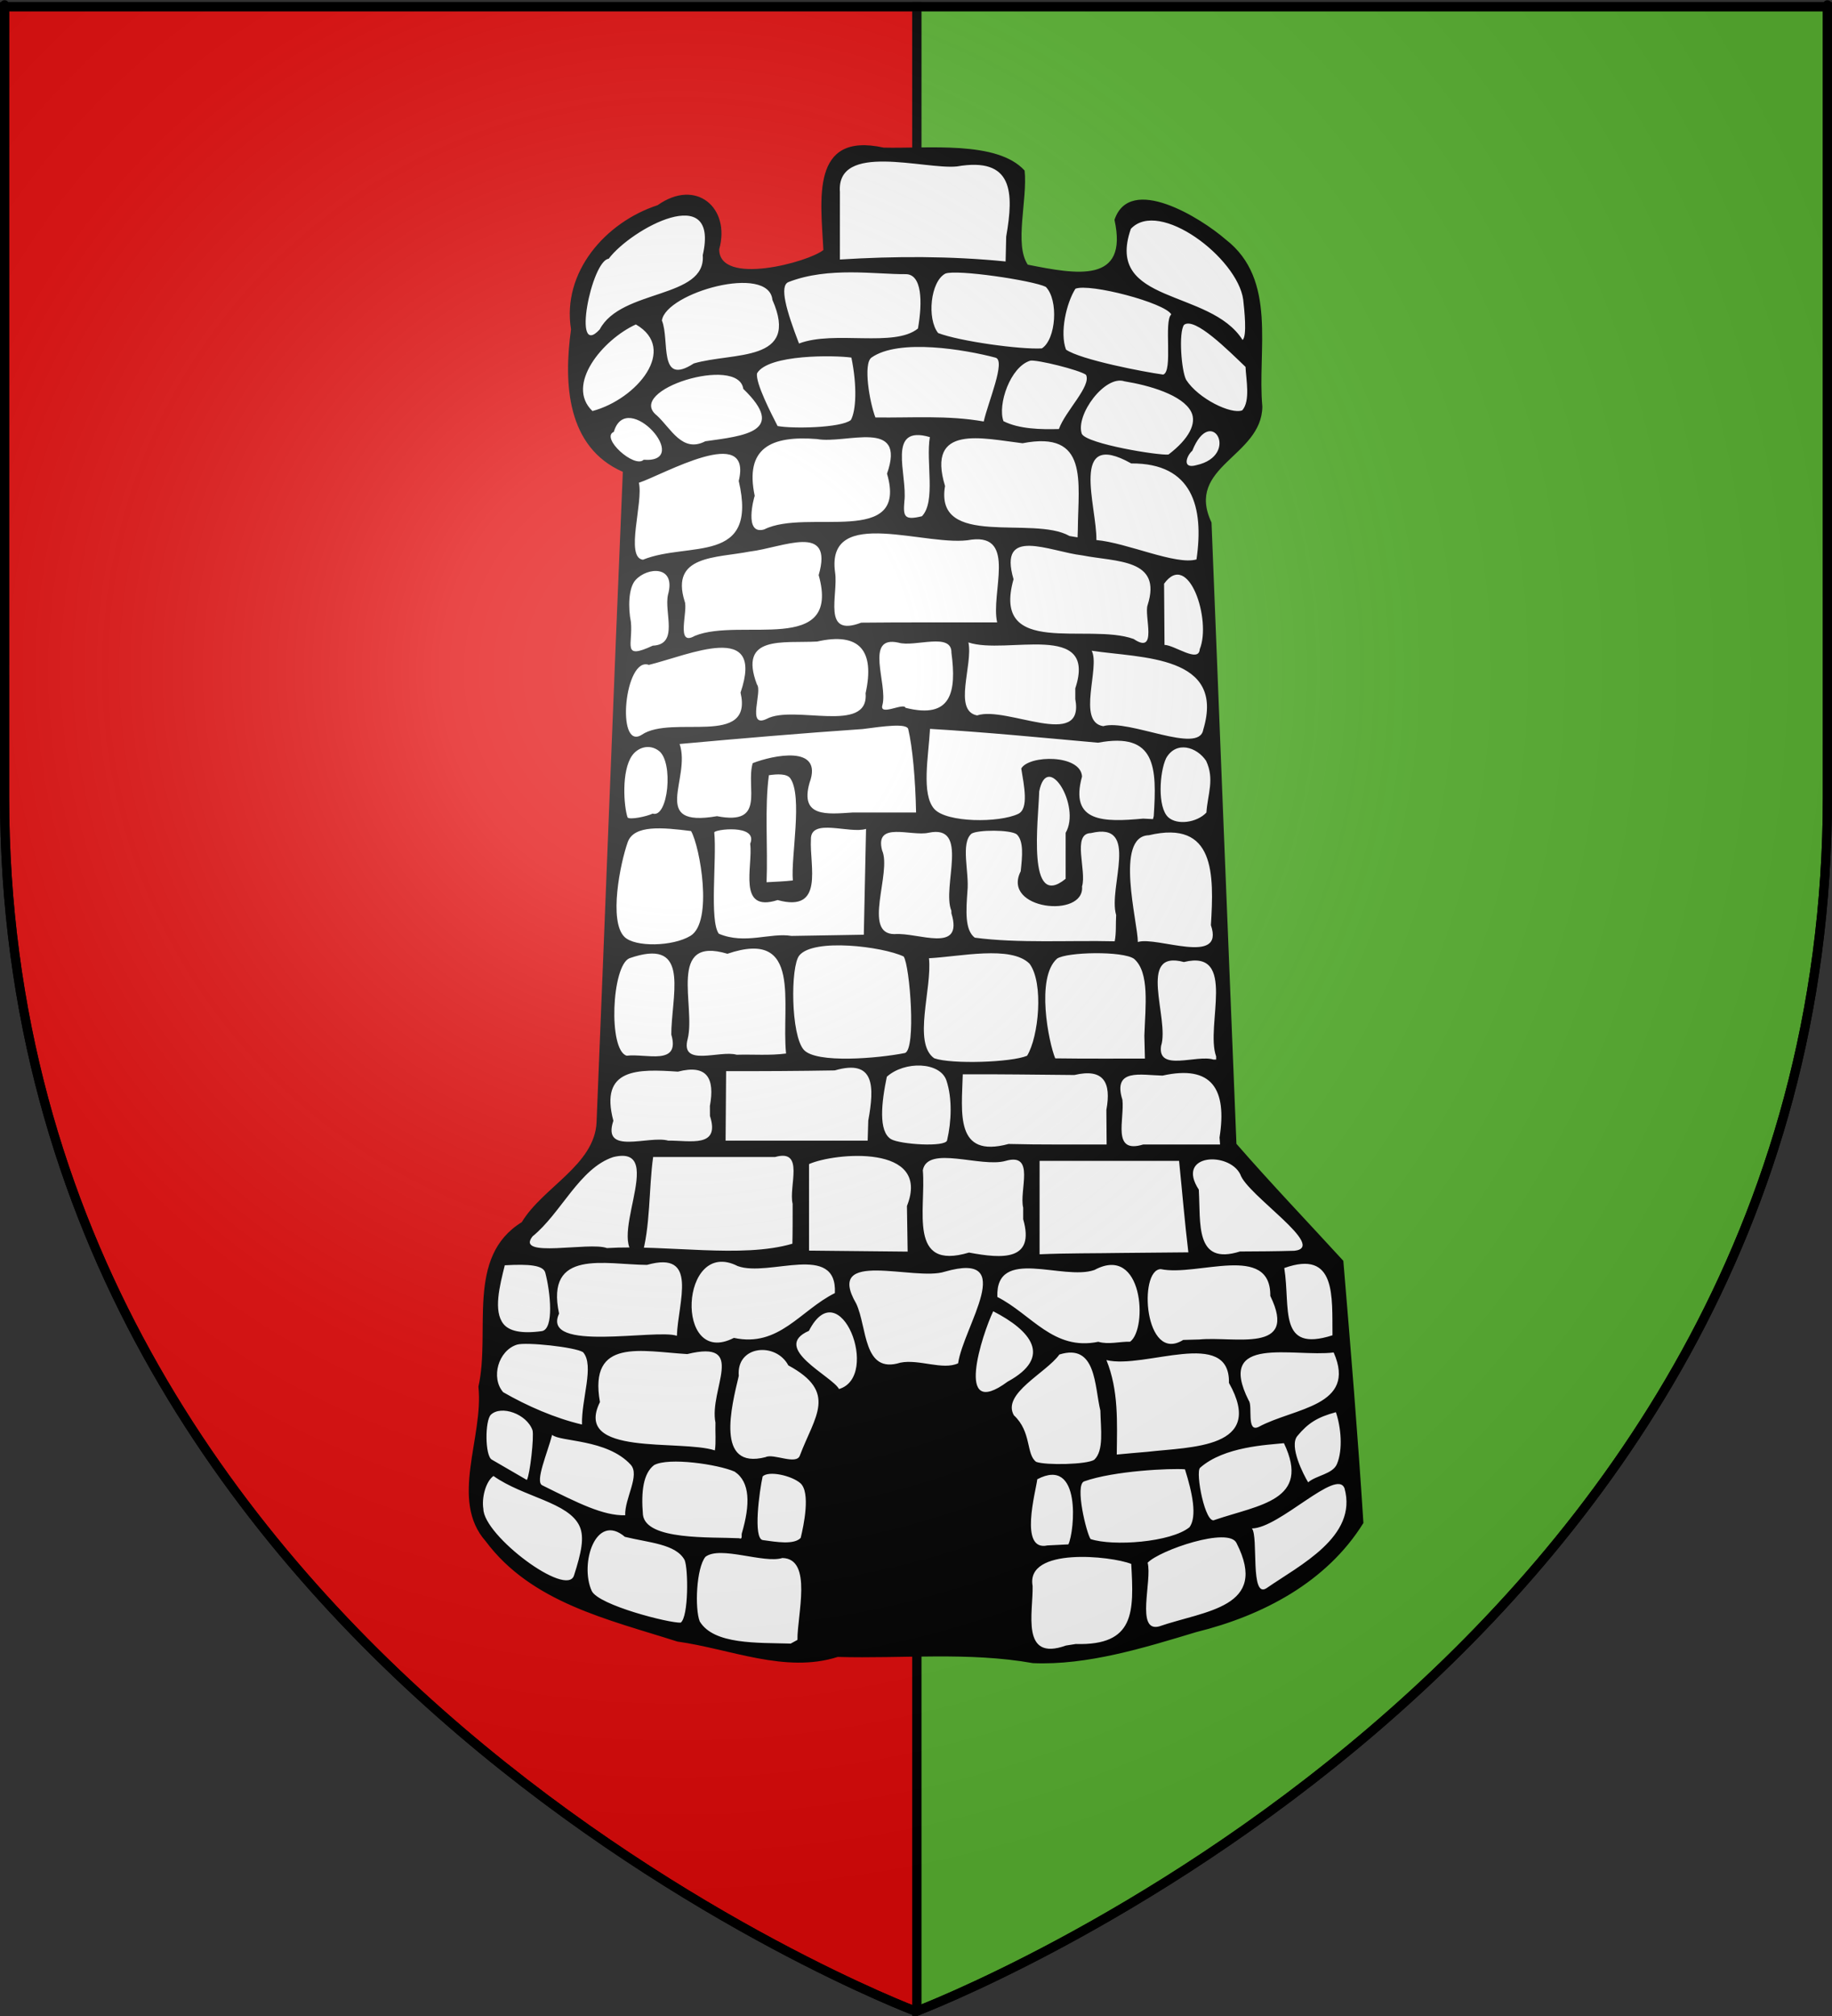 <?xml version="1.0" encoding="UTF-8" standalone="no"?>
<svg
   xmlns:dc="http://purl.org/dc/elements/1.1/"
   xmlns:cc="http://creativecommons.org/ns#"
   xmlns:rdf="http://www.w3.org/1999/02/22-rdf-syntax-ns#"
   xmlns:svg="http://www.w3.org/2000/svg"
   xmlns="http://www.w3.org/2000/svg"
   xmlns:xlink="http://www.w3.org/1999/xlink"
   xmlns:sodipodi="http://sodipodi.sourceforge.net/DTD/sodipodi-0.dtd"
   xmlns:inkscape="http://www.inkscape.org/namespaces/inkscape"
   height="660"
   width="600"
   version="1.0"
   id="svg2"
   sodipodi:version="0.32"
   inkscape:version="0.46"
   sodipodi:docname="Saint-Andéol-le-Château.svg"
   sodipodi:docbase="E:\DIVERS\Héraldique"
   inkscape:export-filename="/Users/olivier/Desktop/Blason Rouge/Blason_Vide_3D.png"
   inkscape:export-xdpi="144"
   inkscape:export-ydpi="144"
   inkscape:output_extension="org.inkscape.output.svg.inkscape">
  <rect width="100%" height="100%" fill="#333333" stroke="none"/>
  <sodipodi:namedview
     inkscape:window-height="813"
     inkscape:window-width="1152"
     inkscape:pageshadow="2"
     inkscape:pageopacity="0.0"
     guidetolerance="10.0"
     gridtolerance="10.0"
     objecttolerance="10.0"
     borderopacity="1.0"
     bordercolor="#666666"
     pagecolor="#ffffff"
     id="base"
     showgrid="false"
     height="660px"
     inkscape:zoom="0.91818143"
     inkscape:cx="376.23766"
     inkscape:cy="329.99986"
     inkscape:window-x="-4"
     inkscape:window-y="-4"
     inkscape:current-layer="g2301" />
  <desc
     id="desc4">Flag of Canton of Valais (Wallis)</desc>
  <defs
     id="defs6">
    <inkscape:perspective
       sodipodi:type="inkscape:persp3d"
       inkscape:vp_x="0 : 330 : 1"
       inkscape:vp_y="0 : 1000 : 0"
       inkscape:vp_z="600 : 330 : 1"
       inkscape:persp3d-origin="300 : 220 : 1"
       id="perspective36" />
    <linearGradient
       id="linearGradient2893">
      <stop
         style="stop-color:white;stop-opacity:0.314;"
         offset="0"
         id="stop2895" />
      <stop
         id="stop2897"
         offset="0.19"
         style="stop-color:white;stop-opacity:0.251;" />
      <stop
         style="stop-color:#6b6b6b;stop-opacity:0.125;"
         offset="0.6"
         id="stop2901" />
      <stop
         style="stop-color:black;stop-opacity:0.125;"
         offset="1"
         id="stop2899" />
    </linearGradient>
    <linearGradient
       id="linearGradient2885">
      <stop
         id="stop2887"
         offset="0"
         style="stop-color:white;stop-opacity:1;" />
      <stop
         style="stop-color:white;stop-opacity:1;"
         offset="0.229"
         id="stop2891" />
      <stop
         id="stop2889"
         offset="1"
         style="stop-color:black;stop-opacity:1;" />
    </linearGradient>
    <linearGradient
       id="linearGradient2955">
      <stop
         id="stop2867"
         offset="0"
         style="stop-color:#fd0000;stop-opacity:1;" />
      <stop
         style="stop-color:#e77275;stop-opacity:0.659;"
         offset="0.5"
         id="stop2873" />
      <stop
         style="stop-color:black;stop-opacity:0.323;"
         offset="1"
         id="stop2959" />
    </linearGradient>
    <radialGradient
       inkscape:collect="always"
       xlink:href="#linearGradient2955"
       id="radialGradient2961"
       cx="225.524"
       cy="218.901"
       fx="225.524"
       fy="218.901"
       r="300"
       gradientTransform="matrix(-4.167939e-4,2.183,-1.884,-3.599562e-4,615.597,-289.121)"
       gradientUnits="userSpaceOnUse" />
    <polygon
       id="star"
       transform="scale(53,53)"
       points="0,-1 0.588,0.809 -0.951,-0.309 0.951,-0.309 -0.588,0.809 0,-1 " />
    <clipPath
       id="clip">
      <path
         d="M 0,-200 L 0,600 L 300,600 L 300,-200 L 0,-200 z "
         id="path10" />
    </clipPath>
    <radialGradient
       inkscape:collect="always"
       xlink:href="#linearGradient2955"
       id="radialGradient1911"
       gradientUnits="userSpaceOnUse"
       gradientTransform="matrix(-4.167939e-4,2.183,-1.884,-3.599562e-4,615.597,-289.121)"
       cx="225.524"
       cy="218.901"
       fx="225.524"
       fy="218.901"
       r="300" />
    <radialGradient
       inkscape:collect="always"
       xlink:href="#linearGradient2955"
       id="radialGradient2865"
       gradientUnits="userSpaceOnUse"
       gradientTransform="matrix(0,1.749,-1.593,-1.049767e-7,551.788,-191.29)"
       cx="225.524"
       cy="218.901"
       fx="225.524"
       fy="218.901"
       r="300" />
    <radialGradient
       inkscape:collect="always"
       xlink:href="#linearGradient2955"
       id="radialGradient2871"
       gradientUnits="userSpaceOnUse"
       gradientTransform="matrix(0,1.386,-1.323,-5.741131e-8,-158.082,-109.541)"
       cx="225.524"
       cy="218.901"
       fx="225.524"
       fy="218.901"
       r="300" />
    <radialGradient
       inkscape:collect="always"
       xlink:href="#linearGradient2893"
       id="radialGradient3163"
       gradientUnits="userSpaceOnUse"
       gradientTransform="matrix(1.353,0,0,1.349,-77.629,-85.747)"
       cx="221.445"
       cy="226.331"
       fx="221.445"
       fy="226.331"
       r="300" />
    <inkscape:perspective
       id="perspective3258"
       inkscape:persp3d-origin="372.04724 : 350.78739 : 1"
       inkscape:vp_z="744.09448 : 526.18109 : 1"
       inkscape:vp_y="0 : 1000 : 0"
       inkscape:vp_x="0 : 526.18109 : 1"
       sodipodi:type="inkscape:persp3d" />
  </defs>
  <g
     inkscape:groupmode="layer"
     id="layer3"
     inkscape:label="Fond écu"
     style="display:inline"
     sodipodi:insensitive="true">
    <path
       style="fill:#5ab532;fill-opacity:1;fill-rule:evenodd;stroke:#000000;stroke-width:3;stroke-linecap:butt;stroke-linejoin:miter;stroke-miterlimit:4;stroke-dasharray:none;stroke-opacity:1"
       d="M 300.25,2.188 L 300.25,658.406 C 302.988,657.37 598.5,544.849 598.5,260.719 C 598.5,-24.733 598.5,2.188 598.5,2.188 L 300.25,2.188 z"
       id="path2855" />
    <path
       style="fill:#e20909;fill-rule:evenodd;stroke:#000000;stroke-width:3;stroke-linecap:butt;stroke-linejoin:miter;stroke-opacity:1"
       d="M 1.5,2.188 L 1.5,260.719 C 1.5,546.17 300,658.5 300,658.5 C 300,658.5 300.237,658.411 300.25,658.406 L 300.25,2.188 L 1.5,2.188 z"
       id="path2187" />
  </g>
  <g
     inkscape:groupmode="layer"
     id="layer4"
     inkscape:label="Meubles"
     sodipodi:insensitive="true">
    <g
       id="g3261"
       inkscape:label="Calque 1"
       transform="matrix(0.517,0,0,0.517,108.384,29.049)">
      <g
         transform="matrix(1.697,0,0,1.697,-206.291,-365.152)"
         id="g2301">
        <path
           id="path4415"
           style="fill:#ffffff;fill-opacity:1;stroke:none;stroke-width:7;stroke-miterlimit:4;stroke-dasharray:none;stroke-opacity:1"
           d="M 320.012,237.707 C 312.838,237.158 307.355,243.27 306.756,250.018 C 305.293,258.641 306.512,267.415 306.868,276.081 C 298.432,281.514 288.031,283.526 278.06,283.891 C 272.645,284.139 265.103,281.915 265.073,275.383 C 267.195,268.619 265.546,259.09 257.871,256.657 C 250.819,254.312 245.222,260.022 238.877,261.961 C 223.24,268.858 210.363,285.007 212.363,302.841 C 212.451,311.077 210.664,319.525 211.957,327.866 C 212.957,340.354 219.892,352.765 232.011,357.24 C 228.402,439.221 225.616,521.247 221.928,603.217 C 219.354,617.131 205.745,624.327 197.283,634.366 C 195.126,637.657 192.601,640.291 189.338,642.491 C 179.107,651.965 179.749,667.269 179.622,680.145 C 179.904,687.224 178.794,694.24 178.197,701.189 C 179.318,717.646 170.497,734.399 176.689,750.411 C 185.847,767.166 203.435,777.195 220.873,783.449 C 234.082,787.906 247.324,792.786 261.141,795.015 C 277.264,798.512 294.355,804.072 310.762,798.913 C 335.36,799.503 360.227,797.06 384.584,801.254 C 409.366,801.77 432.887,792.76 456.341,786.096 C 475.819,779.522 494.426,767.728 505.513,749.984 C 503.426,717.673 500.768,685.403 498.086,653.137 C 484.733,638.609 471.12,624.309 458.159,609.429 C 454.97,532.076 451.944,454.717 448.841,377.361 C 445.088,370.53 446.6,361.753 452.195,356.385 C 458.334,349.447 468.335,343.471 467.724,332.888 C 466.203,315.591 471.238,296.621 462.12,280.785 C 455.749,271.338 445.473,265.211 435.315,260.506 C 429.617,258.14 420.839,255.776 416.747,261.767 C 414.247,264.913 417.188,269.074 416.341,272.795 C 416.44,279.67 410.172,284.795 403.58,284.768 C 395.88,285.342 388.333,283.483 380.803,282.135 C 375.476,273.59 378.894,262.838 379.093,253.416 C 379.061,250.093 380.468,245.6 376.414,244.099 C 364.216,236.973 349.38,238.772 335.813,238.586 C 330.395,239.182 325.325,237.824 320.012,237.707 z" />
        <path
           id="path4417"
           style="fill:#000000;fill-opacity:1;stroke:none;stroke-opacity:1"
           d="M 373.634,270.357 C 373.562,273.448 373.489,276.539 373.417,279.63 C 352.88,277.577 332.153,277.618 311.559,278.9 C 311.559,270.504 311.559,262.107 311.559,253.711 C 310.198,234.912 343.154,245.397 355.216,244.175 C 376.31,240.516 376.522,253.871 373.634,270.357 z M 221.892,304.997 C 211.43,316.376 218.806,279.307 225.244,278.619 C 233.674,267.426 266.717,249.46 260.363,277.277 C 261.657,293.653 229.951,289.741 221.892,304.997 z M 462.111,293.859 C 462.521,297.586 463.626,307.508 461.874,308.92 C 449.739,289.668 410.265,295.804 420.172,267.458 C 430.707,256.148 459.959,278.28 462.111,293.859 z M 296.291,310.249 C 291.617,298.112 288.841,288.688 292.384,287.307 C 307.302,281.495 324.968,284.471 336.075,284.367 C 342.239,284.31 342.428,294.737 340.699,304.646 C 331.882,311.855 309.415,305.232 296.291,310.249 z M 388.407,289.1 C 393.257,294.001 392.242,308.719 386.941,312.075 C 378.886,312.536 356.247,309.406 348.225,306.342 C 344.013,301.043 345.329,287.144 350.907,284.164 C 355.092,282.474 383.523,286.703 388.407,289.1 z M 257.003,317.692 C 243.612,326.345 248.127,309.01 245.114,301.664 C 246.535,291.309 285.016,280.412 286.37,293.969 C 296.753,317.543 271.679,313.355 257.003,317.692 z M 435.26,299.387 C 432.367,301.926 436.006,320.72 432.229,321.838 C 425.114,320.876 401.366,316.304 395.969,312.525 C 393.568,306.213 396.08,295.176 399.477,289.803 C 404.819,287.683 432.869,295.038 435.26,299.387 z M 219.191,335.447 C 208.966,325.727 222.988,308.788 235.397,303.132 C 251.271,312.32 235.783,330.992 219.191,335.447 z M 462.977,318.972 C 463.153,323.61 464.878,331.647 461.752,335.181 C 457.638,336.799 445.374,330.872 440.821,323.808 C 439.05,320.571 437.919,306.142 440.029,303.272 C 444.057,300.229 456.596,312.892 462.977,318.972 z M 369.645,315.526 C 373.594,316.575 366.908,332.034 365.246,339.35 C 351.893,336.952 338.297,338.033 324.808,337.834 C 322.653,332.229 320.153,317.74 323.36,315.485 C 333.629,308.262 358.491,312.562 369.645,315.526 z M 315.636,338.812 C 311.953,341.751 293.921,342.097 288.295,341.035 C 286.05,336.63 279.937,324.866 280.636,321.353 C 284.857,314.185 309.755,314.619 315.844,315.498 C 318.066,326.216 317.578,335.435 315.636,338.812 z M 393.304,342.162 C 386.71,342.349 378.481,342.201 372.618,339.222 C 370.359,333.104 375.143,318.915 382.628,316.647 C 385.148,316.202 400.952,320.109 403.43,321.924 C 405.513,326.085 395.738,335.38 393.304,342.162 z M 261.324,346.72 C 252.709,351.186 248.543,341.985 243.266,337.13 C 231.062,327.617 273.74,314.477 275.488,327.164 C 292.103,343.186 275.614,344.736 261.324,346.72 z M 434.218,351.672 C 430.745,352.116 403.794,347.739 401.866,343.965 C 399.408,336.863 410.554,321.887 417.79,324.357 C 426.875,325.822 439.54,329.407 442.717,335.791 C 444.813,340 441.927,345.807 434.218,351.672 z M 238.301,353.624 C 234.885,357.002 222.03,345.398 227.174,343.204 C 231.923,326.77 256.994,354.951 238.301,353.624 z M 444.637,355.638 C 439.086,357.202 440.987,352.083 443.107,350.256 C 450.142,332.672 461.127,351.997 444.637,355.638 z M 342.18,374.698 C 335.69,376.276 335.123,374.918 335.619,369.183 C 336.867,359.24 328.759,340.389 345.134,345.169 C 343.595,354.412 347.443,369.244 342.18,374.698 z M 283.314,379.614 C 275.501,381.913 279.573,367.423 279.758,367.084 C 276,349.26 285.771,344.528 303.017,345.893 C 313.757,347.897 336.506,337.892 329.146,358.815 C 337.29,386.509 299.209,371.638 283.314,379.614 z M 400.377,379.65 L 400.377,379.65 L 400.279,382.578 L 397.265,382.071 C 383.64,374.29 346.8,386.889 350.803,363.421 C 343.771,340.215 364.751,345.666 379.732,347.461 C 404.552,342.616 400.51,361.785 400.377,379.65 z M 238.028,390.927 C 231.244,390.089 238.273,369.346 236.511,362.21 C 245.498,359.266 279.029,339.887 273.796,361.53 C 281.14,393.078 255.035,384.012 238.028,390.927 z M 444.672,390.813 C 436.945,393.038 418.848,384.625 407.302,383.582 C 407.573,371.286 396.94,341.89 420.312,354.998 C 443.179,354.84 447.52,371.304 444.672,390.813 z M 343.304,414.31 C 335.374,414.313 327.444,414.333 319.514,414.414 C 304.701,420.051 311.044,404.047 309.761,395.686 C 306.207,370.119 344.642,386.652 360.734,383.422 C 377.645,381.378 367.761,403.489 370.257,414.31 C 361.273,414.31 352.288,414.31 343.304,414.31 z M 257.363,419.354 C 250.062,423.559 255.041,409.776 253.582,406.395 C 248.248,389.203 265.195,390.346 277.958,387.868 C 290.238,386.412 309.344,376.926 303.637,396.663 C 312.121,426.899 274.429,412.305 257.363,419.354 z M 426.434,407.828 C 425.012,411.663 430.352,426.638 421.212,420.499 C 404.098,414.328 368.086,427.67 376.379,398.205 C 370.529,378.259 389.759,387.864 402.058,389.308 C 414.786,391.814 431.968,390.467 426.434,407.828 z M 241.698,422.993 C 229.994,428.434 234.399,422.507 233.531,414.102 C 232.52,409.036 232.544,401.523 235.255,398.518 C 239.687,393.606 250.459,392.92 247.402,403.928 C 245.83,410.527 251.599,422.577 241.698,422.993 z M 445.885,424.303 C 445.564,429.628 436.469,422.763 432.736,422.713 C 432.682,415.1 432.628,407.488 432.575,399.876 C 441.735,387.201 450.335,413.505 445.885,424.303 z M 336.047,446.18 C 335.446,444.091 326.1,449.527 327.441,445.104 C 329.504,437.364 320.501,418.992 333.443,421.873 C 339.489,423.65 353.35,417.817 353.193,425.634 C 355.124,440.272 353.249,450.525 336.047,446.18 z M 284.191,450.33 C 276.63,453.948 282.763,440.013 280.59,437.476 C 273.555,418.928 290.307,422.139 303.038,421.456 C 318.913,417.857 324.658,424.827 321.15,440.759 C 322.452,456.161 294.276,444.88 284.191,450.33 z M 399.426,438.916 C 399.426,440.248 399.426,441.579 399.426,442.911 C 403.042,462.206 373.724,445.328 362.76,449.026 C 353.678,447.234 361.312,430.154 359.534,421.785 C 373.64,426.574 407.85,413.546 399.426,438.916 z M 237.557,456.266 C 227.868,462.324 231.18,426.861 240.248,430.164 C 255.254,426.498 283.716,413.397 274.468,440.501 C 279.28,461.101 248.877,448.55 237.557,456.266 z M 447.187,454.372 C 445.624,463.724 419.383,450.231 409.839,453.036 C 399.875,451.434 408.81,431.007 405.548,424.888 C 424.366,427.697 455.589,426.539 447.187,454.372 z M 265.684,486.621 C 240.213,491.013 256.131,472.603 251.726,459.684 C 273.945,457.662 297.82,455.628 320.082,454.106 C 328.08,453.043 336.521,451.88 337.066,454.141 C 338.646,460.7 339.758,472.815 339.993,485.252 C 332.095,485.252 324.196,485.252 316.298,485.252 C 306.741,485.877 296.544,487.107 300.226,474.162 C 305.501,459.754 286.314,463.967 279.014,466.832 C 276.296,475.912 284.165,490.226 265.684,486.621 z M 428.715,486.602 L 428.715,486.602 L 428.432,487.718 L 424.763,487.529 C 410.168,488.884 397.167,489.044 401.947,471.82 C 401.446,463.489 382.144,463.746 379.26,468.827 C 380.283,475.197 382.159,483.844 378.112,485.765 C 370.958,489.159 351.442,489.076 346.812,483.947 C 341.854,478.454 344.647,464.189 345.197,454.041 C 366.136,455.271 387.021,457.338 407.913,459.205 C 429.68,455.118 429.883,468.537 428.715,486.602 z M 241.666,485.66 C 239.355,486.776 233.182,488.023 232.304,487.114 C 230.88,482.983 229.935,469.728 233.983,464.008 C 236.11,461.003 240.353,459.518 243.972,462.233 C 249.548,466.416 247.454,487.476 241.666,485.66 z M 448.264,465.972 C 451.496,472.837 448.828,478.388 448.373,485.268 C 444.77,489.074 437.464,490.015 434.167,487.06 C 430.035,483.356 430.861,470.128 433.347,464.957 C 437.133,458.356 444.81,460.793 448.264,465.972 z M 293.994,510.598 C 290.738,510.989 287.456,511.07 284.185,511.272 C 284.704,498.18 283.417,483.39 285.047,471.342 C 288.119,470.877 291.783,470.697 293.047,472.503 C 297.746,479.222 293.206,501.954 293.994,510.598 z M 395.825,492.835 C 395.825,498.553 395.825,504.271 395.825,509.988 C 381.238,521.932 385.654,488.108 385.959,477.385 C 388.986,462.017 401.655,482.921 395.825,492.835 z M 353.161,521.893 L 353.181,522.857 C 357.872,538.179 340.661,529.874 331.927,530.625 C 319.772,530.618 331.019,507.597 327.311,499.391 C 324.448,488.33 338.128,494.254 344.635,492.814 C 360.235,489.466 349.522,513.037 353.161,521.893 z M 293.491,531.299 C 285.615,529.967 276.137,534.626 266.36,530.481 C 262.789,525.675 265.633,502.546 264.662,492.722 C 264.334,491.564 281.174,489.397 278.069,496.921 C 279.181,505.3 273.073,522.783 288.316,517.922 C 305.891,522.755 300.194,505.151 300.739,495.32 C 300.531,487.09 315.093,493.309 321.319,491.373 C 321.038,504.533 320.759,517.692 320.483,530.851 C 311.486,531 302.488,531.149 293.491,531.299 z M 414.682,523.513 C 414.475,526.764 414.777,530.095 414.139,533.307 C 397.22,532.902 378.004,534.113 361.898,531.954 C 358.124,529.059 358.666,521.828 359.161,514.645 C 359.92,507.719 356.504,496.707 360.694,493.141 C 363.007,491.689 375.064,491.601 377.557,493.384 C 380.212,495.876 379.675,501.491 379.046,507.194 C 371.797,521.512 403.01,524.905 401.947,512.836 C 403.758,506.969 398.071,493.053 405.243,492.94 C 423.843,488.433 411.582,513.22 414.682,523.513 z M 255.79,531.264 C 249.208,535.276 235.086,535.559 231.134,531.67 C 225.185,525.817 229.566,504.16 232.348,496.331 C 234.69,489.739 245.432,490.846 255.994,492.171 C 259.317,497.896 264.315,526.068 255.79,531.264 z M 450.052,527.294 C 455.304,542.66 429.794,531.295 422.781,533.578 C 422.79,526.286 413.982,494.093 426.884,493.735 C 451.685,487.871 451.207,508.354 450.052,527.294 z M 291.462,575.182 C 285.354,575.995 279.156,575.454 273.015,575.639 C 266.777,573.809 251.832,580.47 254.742,569.717 C 257.788,557.349 246.983,531.201 269.572,537.961 C 297.778,528.397 289.6,556.665 291.462,575.182 z M 248.678,565.646 L 248.653,566.791 L 248.625,568.106 C 252.048,579.907 239.218,575.107 231.961,575.999 C 225.01,573.939 226.367,542.349 233.01,539.627 C 254.776,532.048 249.436,550.631 248.678,565.646 z M 335.359,538.979 C 337.681,542.459 340.081,573.59 335.842,574.988 C 325.892,576.99 302.682,578.992 298.076,573.788 C 293.23,568.315 293.065,542.686 296.402,538.593 C 301.724,532.064 327.384,535.234 335.359,538.979 z M 425.208,568.527 C 425.279,571.378 425.35,574.228 425.422,577.079 C 414.259,577.053 403.096,577.149 391.935,576.989 C 389.505,571.059 384.599,546.961 392.61,539.782 C 396.287,537.271 417.22,536.855 421.377,539.858 C 427.217,544.947 425.595,557.447 425.208,568.527 z M 452.01,576.269 L 452.002,577.439 L 450.99,577.439 C 444.732,575.481 430.021,582.158 431.45,572.348 C 434.732,562.24 422.188,536.241 439.975,541.047 C 460.048,536.077 447.862,564.937 452.01,576.269 z M 381.433,576.013 C 375.67,578.503 353.276,579.248 346.767,576.961 C 338.647,571.228 346.039,550.966 344.803,539.628 C 356.278,539.058 375.397,534.731 382.351,541.671 C 387.728,548.918 385.753,569.004 381.433,576.013 z M 322.146,600.216 C 322.071,602.707 321.997,605.198 321.923,607.689 C 304.244,607.689 286.565,607.689 268.886,607.689 C 268.952,599.046 269.018,590.403 269.084,581.761 C 282.604,581.785 296.124,581.719 309.642,581.489 C 324.647,577.116 324.456,587.566 322.146,600.216 z M 263.026,594.751 C 263.035,595.994 263.045,597.236 263.054,598.479 C 266.932,610.554 255.647,607.581 247.466,607.689 C 240.163,605.651 222.629,613.302 226.994,600.275 C 221.71,580.526 236.209,580.939 251.086,581.95 C 262.05,579.098 264.915,584.502 263.026,594.751 z M 351.338,585.294 C 353.538,591.938 353.211,600.555 351.569,607.59 C 350.953,610.23 333.958,609.079 330.685,607.157 C 325.833,604.308 327.09,593.39 329.078,583.849 C 335.708,577.88 349,578.228 351.338,585.294 z M 453.273,606.518 L 453.372,607.817 L 453.472,609.129 C 443.91,609.129 434.348,609.129 424.786,609.129 C 412.912,612.789 417.877,599.736 417.018,592.464 C 413.297,580.566 423.901,583.27 432.004,583.426 C 450.55,579.287 456.1,588.594 453.273,606.518 z M 411.031,596.224 C 411.064,600.525 411.096,604.827 411.129,609.129 C 398.927,609.089 386.722,609.25 374.522,608.933 C 354.403,614.384 357.031,597.249 357.425,582.949 C 371.313,582.865 385.202,583.102 399.09,583.206 C 410.034,580.594 412.932,586.013 411.031,596.224 z M 293.914,631.276 C 293.905,636.236 293.941,641.196 293.821,646.156 C 274.817,651.739 246.976,646.426 224.585,647.784 C 217.995,645.32 190.197,651.772 196.826,643.416 C 207.431,634.84 214.341,617.977 226.935,613.828 C 248.296,608.612 222.117,648.489 237.443,651.146 C 240.862,640.459 240.223,624.966 241.844,613.81 C 257.008,613.81 272.171,613.81 287.335,613.81 C 298.6,610.56 292.329,624.846 293.914,631.276 z M 481.242,648.784 C 474.46,648.995 467.674,649.025 460.89,649.058 C 443.967,654.39 446.279,638.476 445.535,625.98 C 436.793,612.589 456.773,611.664 461.022,620.268 C 463.471,627.953 493.826,647.404 481.242,648.784 z M 336.587,632.086 C 336.675,637.758 336.763,643.429 336.85,649.101 C 324.579,648.958 312.307,648.842 300.036,648.73 C 300.036,637.968 300.036,627.205 300.036,616.442 C 309.457,612.22 345.824,608.794 336.587,632.086 z M 416.84,649.598 C 406.596,649.771 396.339,649.653 386.102,650.102 C 386.102,638.485 386.102,626.868 386.102,615.251 C 403.457,615.251 420.812,615.251 438.167,615.251 C 439.33,626.624 440.268,638.024 441.637,649.374 C 433.371,649.448 425.106,649.523 416.84,649.598 z M 379.98,632.716 C 379.98,634.152 379.98,635.588 379.98,637.023 C 384.461,652.623 372.239,651.796 359.745,649.456 C 336.771,656.339 343.772,633.322 342.517,618.723 C 344.29,609.284 364.287,617.865 373.401,615.251 C 384.666,612.001 378.395,626.287 379.98,632.716 z M 186.459,654.202 C 195.604,653.696 200.839,654.169 201.584,656.988 C 203.501,664.242 204.925,678.129 200.242,678.778 C 192.557,679.844 188.028,678.703 185.944,676.068 C 182.137,671.254 184.54,661.928 186.459,654.202 z M 495.432,680.329 C 474.907,686.926 479.85,670.061 477.439,655.232 C 496.983,648.229 495.259,665.97 495.432,680.329 z M 250.703,680.52 C 243.145,677.799 199.897,686.923 206.728,672.238 C 201.53,647.911 223.901,653.951 239.534,654.061 C 258.98,648.548 251.135,667.829 250.703,680.52 z M 271.989,681.293 C 249.643,692.787 251.807,643.514 273.407,654.498 C 285.013,658.76 310.604,645.455 309.683,664.586 C 296.831,670.935 288.834,684.948 271.989,681.293 z M 445.741,681.891 L 445.741,681.891 L 442.628,681.975 L 439.706,682.061 C 425.222,691.064 422.894,655.814 431.334,655.638 C 445.066,658.494 472.453,645.787 472.225,665.645 C 482.804,687.338 458.787,680.612 445.741,681.891 z M 419.888,682.725 C 415.963,682.632 411.875,683.879 408.02,682.749 C 391.253,686.213 383.122,672.516 370.332,666.026 C 369.637,647.042 394.86,660.113 406.609,655.939 C 424.755,646.174 426.562,677.811 419.888,682.725 z M 355.684,690.784 C 349.933,693.447 341.055,689.129 334.147,690.538 C 320.129,694.945 321.799,677.293 317.655,668.518 C 305.586,647.773 339.528,660.289 350.737,656.583 C 378.28,648.689 357.66,677.084 355.684,690.784 z M 311.228,700.382 C 308.687,695.581 285.584,684.983 299.993,678.663 C 311.518,656.144 326.936,695.725 311.228,700.382 z M 374.175,697.626 C 353.906,712.607 364.79,679.688 368.787,671.359 C 382.735,678.509 391.194,688.351 374.175,697.626 z M 215.286,713.622 C 205.203,711.27 194.642,706.628 185.852,701.554 C 181.172,696.148 184.038,686.032 190.997,683.823 C 194.315,682.769 212.764,684.722 215.687,686.639 C 219.99,691.586 215.028,704.052 215.286,713.622 z M 467.893,714.502 C 463.194,716.805 465.757,706.591 464.171,704.68 C 451.684,679.857 480.923,688.576 495.884,686.742 C 504.739,706.894 480.965,707.386 467.893,714.502 z M 265.109,712.93 C 264.983,716.303 265.368,720.274 264.89,723.279 C 252.033,719.074 211.848,725.721 221.983,705.249 C 217.685,681.113 237.539,686.338 254.578,687.336 C 277.208,681.782 262.612,700.525 265.109,712.93 z M 426.434,723.8 C 422.592,724.129 418.749,724.457 414.91,724.828 C 415.031,712.872 415.664,700.916 411.049,689.574 C 425.245,693.098 457.273,677.226 456.787,698.086 C 470.613,722.619 442.635,721.923 426.434,723.8 z M 296.62,725.174 C 295.338,728.892 286.765,724.307 283.831,725.783 C 264.884,730.69 271.156,706.636 273.81,695.477 C 272.817,684.038 287.692,682.774 292.31,691.561 C 310.891,701.608 302.143,710.514 296.62,725.174 z M 406.499,726.772 C 403.843,728.572 388.424,728.889 384.83,727.56 C 380.977,724.741 383.203,716.388 376.492,710.163 C 371.944,702.083 388.58,694.366 393.494,687.497 C 407.345,683.159 406.568,699.392 408.789,708.41 C 408.933,715.334 410.162,723.385 406.499,726.772 z M 196.815,715.776 C 197.424,718.097 195.899,732.166 194.701,734.313 L 181.595,726.709 C 179.046,725.23 179.034,712.215 181.263,709.97 C 185.121,706.292 194.672,709.67 196.815,715.776 z M 497.099,728.375 C 495.501,732.14 489.33,732.599 486.354,735.19 C 484.66,732.412 479.14,721.741 482.32,717.905 C 486.314,713.088 489.836,710.865 496.71,709.026 C 498.608,714.593 499.394,722.963 497.099,728.375 z M 233.427,728.573 C 237.079,732.519 231.16,741.187 231.409,747.49 C 223.21,747.672 214.009,743.051 200.423,736.29 C 197.675,734.923 202.445,724.086 204.132,717.479 C 207.189,720.152 224.537,718.968 233.427,728.573 z M 451.449,749.228 C 447.986,751.216 444.149,731.401 446.033,729.74 C 455.024,721.816 471.184,721.24 477.313,720.586 C 487.523,741.997 468.149,743.523 451.449,749.228 z M 274.963,754.163 C 274.697,754.884 275.362,756.66 273.922,756.053 C 263.335,755.528 239.196,756.9 238.035,747.296 C 237.282,738.506 238.21,731.825 242.182,728.772 C 247.613,725.768 266.13,728.485 272.277,731.21 C 278.068,735.097 278.123,743.413 274.963,754.163 z M 442.079,751.933 C 435.153,757.579 413.485,759.145 405.132,756.361 C 403.594,754.162 399.16,736.11 402.746,734.835 C 413.906,730.867 435.167,729.905 440.369,730.336 C 443.181,739.269 444.939,747.899 442.079,751.933 z M 282.716,732.991 C 284.992,730.757 293.443,732.661 296.748,735.465 C 300.729,738.844 297.993,751.542 296.922,755.929 C 294.424,758.573 287.879,757.46 282.787,756.745 C 279.061,756.222 281.535,738.305 282.716,732.991 z M 396.853,758.347 L 396.853,758.347 L 389.015,758.74 C 378.329,761.062 384.706,738.549 385.24,734.049 C 401.807,725.334 399.182,753.407 396.853,758.347 z M 212.309,769.917 C 209.698,778.421 178.584,755.153 178.464,745.111 C 177.786,741.131 179.277,734.961 182.234,732.828 C 193.436,740.758 210.311,742.623 214.377,751.565 C 216.281,755.753 214.998,761.514 212.309,769.917 z M 470.907,774.632 C 464.55,778.999 467.899,755.391 465.354,752.399 C 475.572,752.336 497.044,729.718 499.934,737.44 C 504.92,755.477 483.15,766.139 470.907,774.632 z M 253.6,764.206 C 254.979,767.578 255.09,785.328 252.135,787.55 C 247.99,787.795 221.409,781.041 218.916,775.712 C 214.326,765.617 220.414,746.278 231.303,755.535 C 240.241,757.738 250.369,758.186 253.6,764.206 z M 430.703,788.961 C 421.866,791.239 428.191,771.825 426.434,765.199 C 430.836,760.543 456.796,751.607 459.633,757.891 C 471.887,781.997 447.883,783.045 430.703,788.961 z M 359.94,784.952 C 361.542,795.046 356.997,792.657 349.371,792.784 C 349.398,766.039 349.163,739.294 348.99,712.549 C 346.346,700.593 351.006,692.221 361.899,704.647 C 361.999,731.415 360.574,758.186 359.94,784.952 z M 344.569,758.154 C 344.627,766.628 344.686,775.101 344.744,783.574 C 348.392,794.637 339.454,793.199 331.545,792.783 C 331.47,765.161 331.395,737.539 331.319,709.918 C 328.533,698.867 334.12,696.166 344.329,698.076 C 344.302,718.102 344.437,738.128 344.569,758.154 z M 326.907,745.79 C 327.01,761.017 327.113,776.243 327.215,791.469 C 311.647,800.428 317.723,774.931 316.792,764.635 C 320.136,744.065 308.997,716.75 321.587,700.616 C 333.45,701.253 323.33,733.747 326.907,745.79 z M 312.066,764.066 C 312.133,772.323 312.2,780.58 312.268,788.837 C 304.533,803.39 298.55,778.948 302.687,769.328 C 304.287,749.351 296.331,725.393 311.379,709.059 C 311.726,727.393 311.915,745.729 312.066,764.066 z M 377.102,791.074 C 377.482,795.092 375.849,794.718 371.889,793.57 C 358.051,795.335 367.24,768.136 364.227,751.41 C 367.159,741.055 360.081,691.753 375.311,719.879 C 380.489,743.163 376.081,767.397 377.102,791.074 z M 295.715,793.989 L 295.715,793.989 L 293.194,795.366 C 280.773,794.995 264.53,795.811 259.246,787.116 C 257.337,782.347 257.941,767.167 261.364,762.987 C 266.923,758.746 283.077,765.583 290.092,763.433 C 301.53,763.681 295.551,784.925 295.715,793.989 z M 420.312,765.638 C 421.337,783.565 421.729,796.158 399.606,795.52 L 395.937,796.097 C 378.908,802.19 383.744,783.642 383.497,773.859 C 380.848,759.265 412.848,762.654 420.312,765.638 z M 383.597,802.661 C 403.883,803.547 425.202,796.922 444.631,791.064 C 469.306,784.97 493.263,772.488 506.984,750.362 C 504.916,717.734 502.223,685.124 499.488,652.54 C 486.607,638.46 472.482,623.696 459.582,608.873 C 456.41,531.597 453.373,454.314 450.282,377.034 C 440.325,356.017 469.021,352.532 469.256,333.799 C 467.295,312.707 475.015,286.43 455.541,271.401 C 446.271,263.33 419.801,246.927 414.059,264.097 C 419.353,288.076 399.91,284.445 381.685,280.825 C 376.57,273.229 381.655,256.583 380.509,245.708 C 370.293,234.436 344.243,237.56 327.921,237.153 C 300.391,231.1 304.474,256.779 305.392,275.355 C 299.773,279.94 266.452,288.885 266.508,275.072 C 270.806,259.662 257.918,248.42 243.499,258.642 C 224.086,264.968 207.72,283.606 211.186,304.971 C 208.39,325.17 209.571,348.942 230.527,358.133 C 227.082,439.034 224.05,519.954 220.719,600.86 C 219.974,616.791 200.625,625.102 192.805,638.115 C 171.745,651.102 181.281,678.754 176.615,699.503 C 178.64,718.291 165.745,741.801 179.312,757.151 C 196.422,780.108 225.147,786.38 250.881,794.607 C 270.494,797.318 291.214,806.61 310.729,800.347 C 335.021,801.032 359.721,798.4 383.597,802.661 z" />
        <path
           d="M 359.94,784.952 C 361.542,795.046 356.997,792.657 349.371,792.784 C 349.398,766.039 349.163,739.294 348.99,712.549 C 346.346,700.593 351.006,692.221 361.899,704.647 C 361.999,731.415 360.574,758.186 359.94,784.952 z M 344.569,758.154 C 344.627,766.628 344.686,775.101 344.744,783.574 C 348.392,794.637 339.454,793.199 331.545,792.783 C 331.47,765.161 331.395,737.539 331.319,709.918 C 328.533,698.867 334.12,696.166 344.329,698.076 C 344.302,718.102 344.437,738.128 344.569,758.154 z M 326.907,745.79 C 327.01,761.017 327.113,776.243 327.215,791.469 C 311.647,800.428 317.723,774.931 316.792,764.635 C 320.136,744.065 308.997,716.75 321.587,700.616 C 333.45,701.253 323.33,733.747 326.907,745.79 z M 312.066,764.066 C 312.133,772.323 312.2,780.58 312.268,788.837 C 304.533,803.39 298.55,778.948 302.687,769.328 C 304.287,749.351 296.331,725.393 311.379,709.059 C 311.726,727.393 311.915,745.729 312.066,764.066 z M 377.102,791.074 C 377.482,795.092 375.849,794.718 371.889,793.57 C 358.051,795.335 367.24,768.136 364.227,751.41 C 367.159,741.055 360.081,691.753 375.311,719.879 C 382.505,766.8 379.911,776.663 377.102,791.074 z"
           style="fill:#000000;fill-opacity:1;stroke:#000000;stroke-opacity:1"
           id="path3281"
           sodipodi:nodetypes="cccccccccccccccccccccccccc" />
      </g>
    </g>
  </g>
  <g
     inkscape:groupmode="layer"
     id="layer2"
     inkscape:label="Reflet final"
     style="display:inline"
     sodipodi:insensitive="true">
    <path
       sodipodi:nodetypes="cccccc"
       d="M 300,658.5 C 300,658.5 598.5,546.18 598.5,260.728 C 598.5,-24.723 598.5,2.176 598.5,2.176 L 1.5,2.176 L 1.5,260.728 C 1.5,546.18 300,658.5 300,658.5 z"
       style="opacity:1;fill:url(#radialGradient3163);fill-opacity:1;fill-rule:evenodd;stroke:none;stroke-width:1px;stroke-linecap:butt;stroke-linejoin:miter;stroke-opacity:1"
       id="path2875"
       inkscape:export-xdpi="144"
       inkscape:export-ydpi="144" />
  </g>
  <g
     inkscape:groupmode="layer"
     id="layer1"
     inkscape:label="Contour final"
     sodipodi:insensitive="true">
    <path
       sodipodi:nodetypes="cccccc"
       d="M 300,658.5 C 300,658.5 1.5,546.18 1.5,260.728 C 1.5,-24.723 1.5,2.176 1.5,2.176 L 598.5,2.176 L 598.5,260.728 C 598.5,546.18 300,658.5 300,658.5 z "
       style="opacity:1;fill:none;fill-opacity:1;fill-rule:evenodd;stroke:#000000;stroke-width:3;stroke-linecap:butt;stroke-linejoin:miter;stroke-miterlimit:4;stroke-dasharray:none;stroke-opacity:1"
       id="path1411"
       inkscape:export-xdpi="144"
       inkscape:export-ydpi="144" />
  </g>
</svg>
